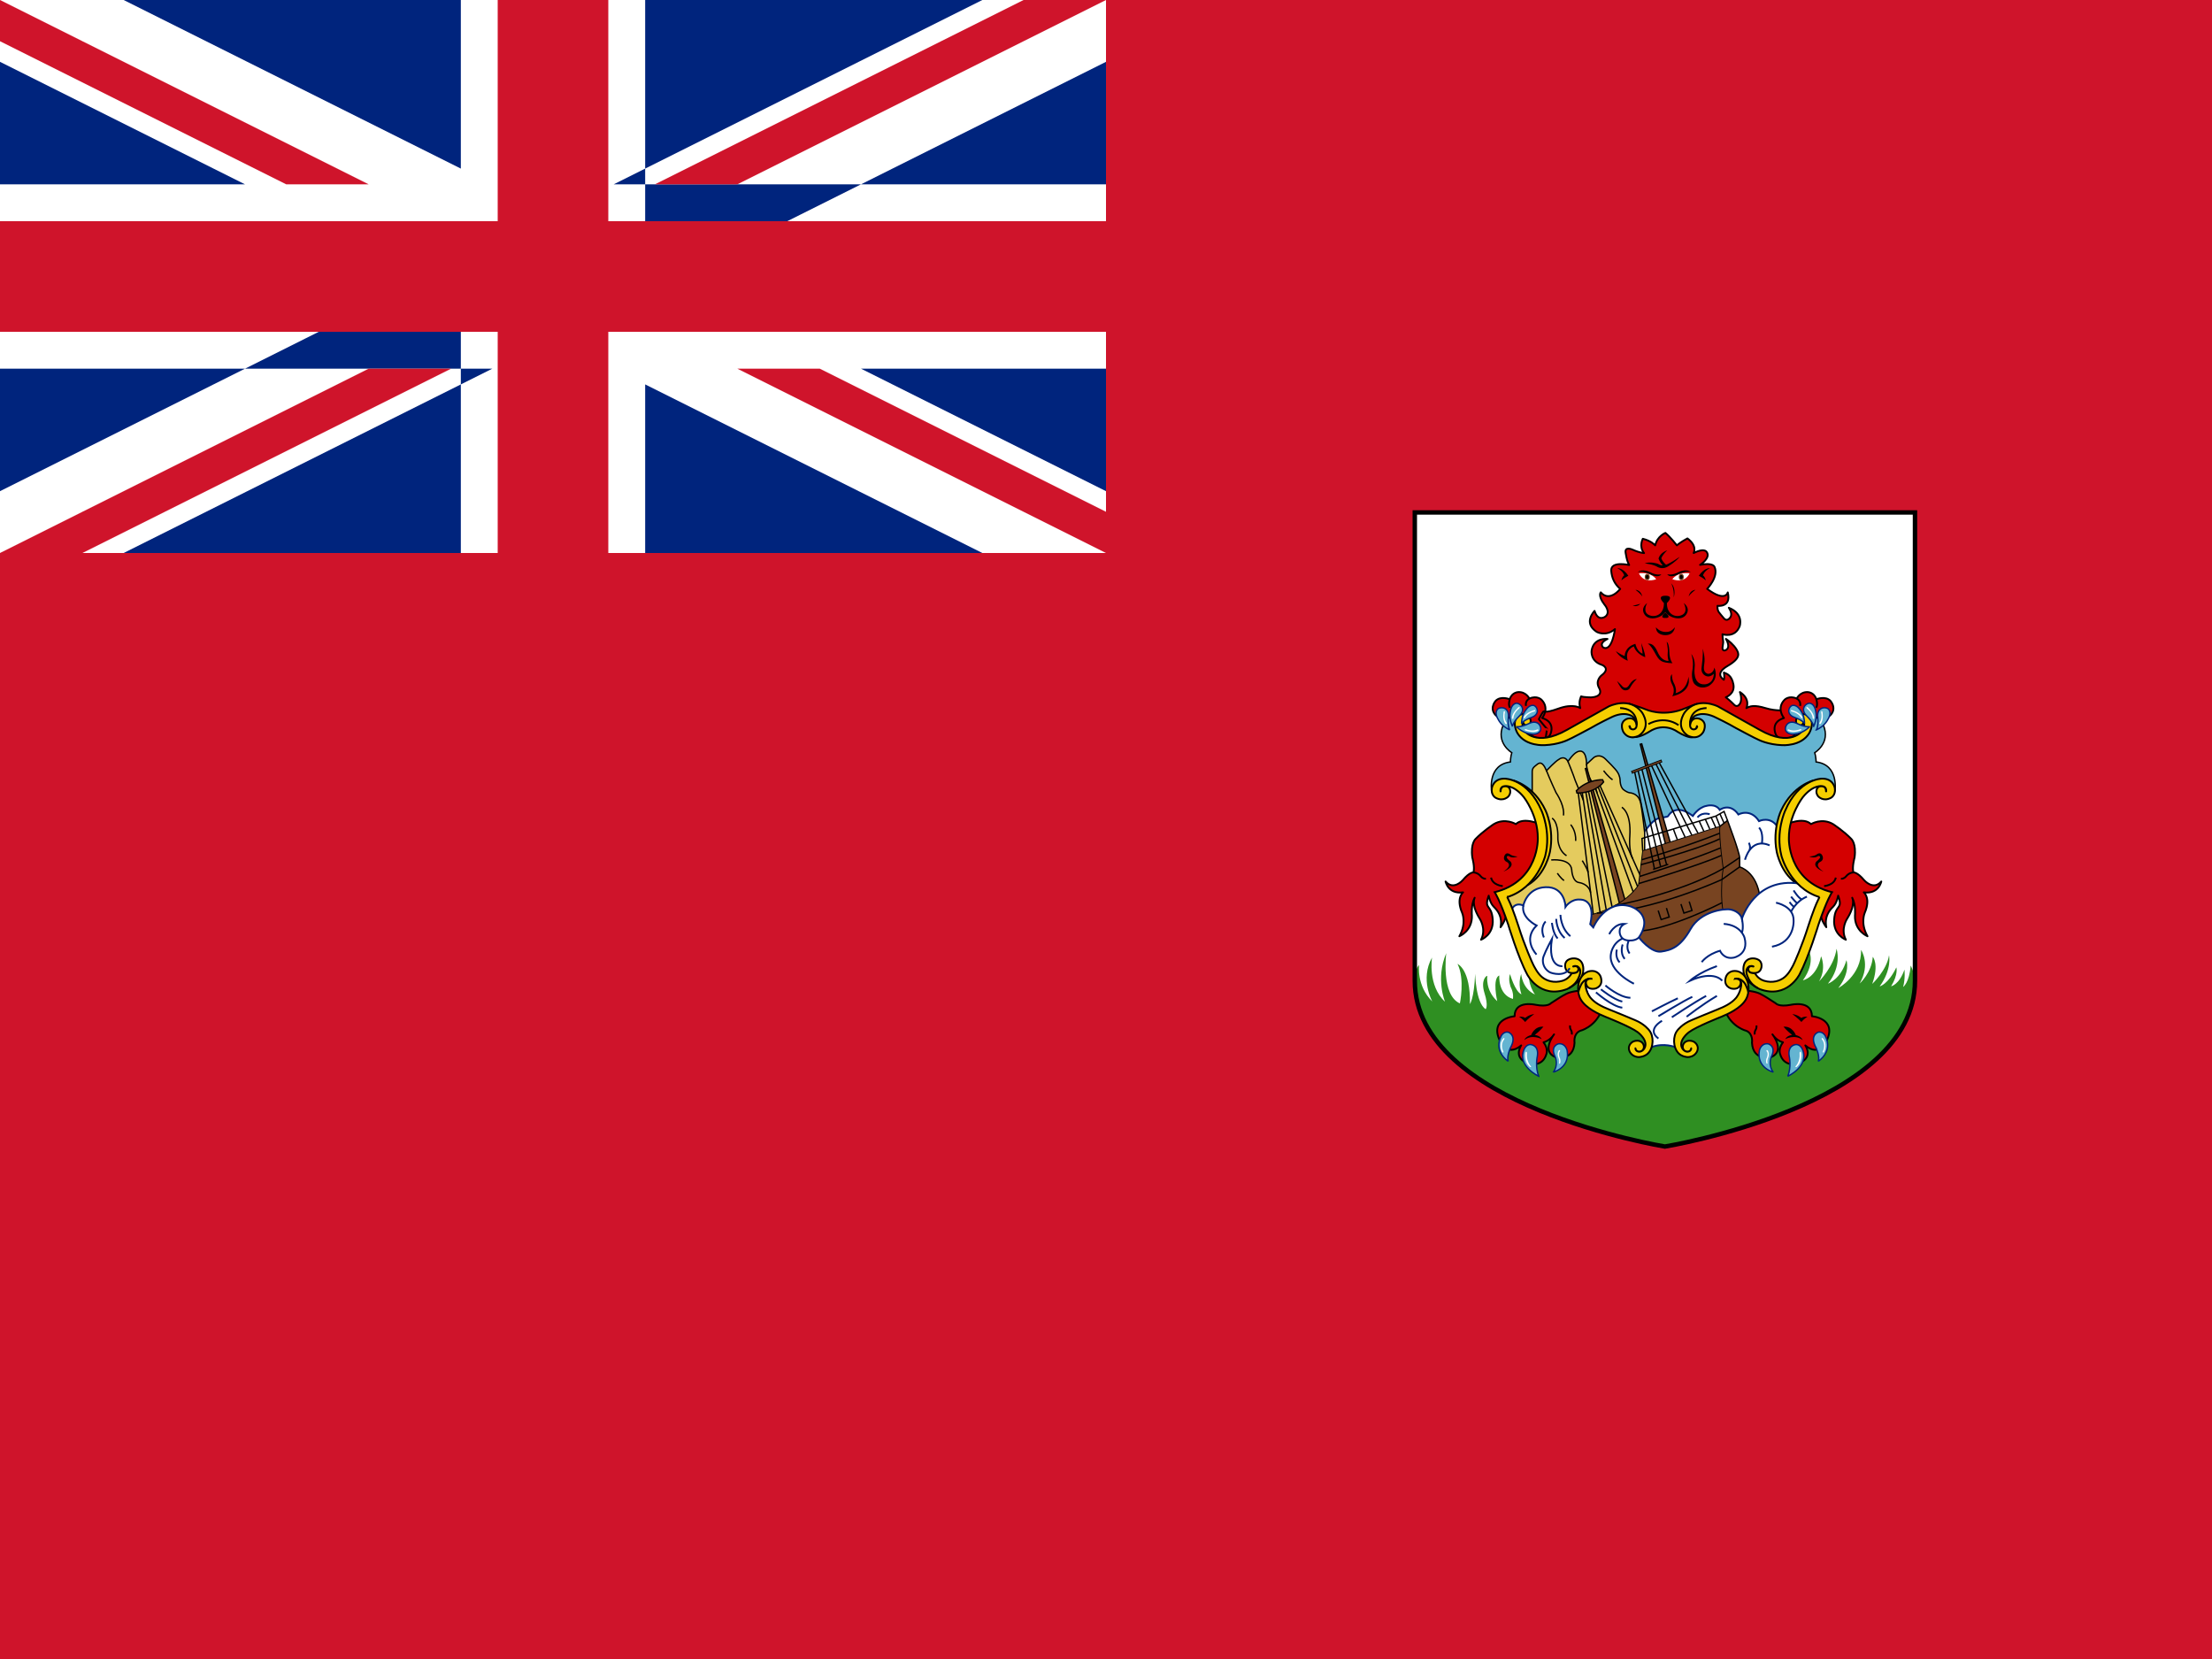 <svg xmlns="http://www.w3.org/2000/svg" height="480" width="640" viewBox="0 0 640 480"><path fill="#cf142b" d="M0 0h640v480H0z"/><path fill="#00247d" d="M0 0h320v160H0z"/><path d="M0 0v17.888L284.224 160H320v-17.888L35.776 0H0zm320 0v17.888L35.776 160H0v-17.888L284.224 0H320zM133.333 0v160h53.334V0h-53.334zM0 53.333v53.334h320V53.333H0z" fill="#fff"/><path d="M0 64v32h320V64H0zM144 0v160h32V0h-32zM0 160l106.667-53.333h23.85L23.85 160H0zM0 0l106.667 53.333h-23.85L0 11.925V0zm189.483 53.333L296.15 0H320L213.333 53.333h-23.85zM320 160l-106.667-53.333h23.85L320 148.075V160z" fill="#cf142b"/><path d="M553.83 148.26v135.513c0 36.197-72.36 47.957-72.36 47.957s-72.358-11.76-72.358-47.957V148.26h144.72z" fill="#fff"/><path d="M553.83 283.773c0 36.197-72.36 47.957-72.36 47.957s-72.358-11.76-72.358-47.957c0 0 0-2.915 1.472-4.573 0 0-.797 6.02 3.828 10.574 0 0-3.628-6.423-.08-12.736 0 0-1.316 8.122 3.748 12.786 0 0-2.79-6.635.36-14.033 0 0-1.556 12.106 3.947 14.52 0 0 1.514-6.957-.678-11.42 0 0 3.785 1.527 3.585 11.62 0 0 1.196-1.488 1.515-8.766 0 0 .16 8.323 3.03 10.253 0 0 .88-.844-.317-4.624s.518-5.105.797-5.025c0 0-.628 4.18 2.877 7.318 0 0-1.52-6.554.594-7.44 0 0-.436 5.55 3.95 6.797 0 0 .32-1.61-.64-3.418 0 0-.835-2.146-.2-3.787 0 0 1.398 5.033 3.31 5.878 0 0-1.155-2.95-.08-5.878 0 0 .24 4.19 3.99 5.918 0 0-2.47-3.243-1.495-6.81l24.102 1.18 12.48.596 37.442-2.646 6.46-5.55s2.55 3.54-1.477 9.13c0 0 3.99-.725 5.265-6.958 0 0 1.634 3.458-.6 7.28 0 0 4.428-4.424 5.065-9.45 0 0 1.715 4.864-2.472 10.092 0 0 3.75-1.247 5.344-6.796 0 0 1.277 3.343-2.352 8.066 0 0 6.78-3.6 6.58-11.04 0 0 2.83 4.1-.4 9.73 0 0 3.47-3.096 3.79-7.72 0 0 1.914 2.09-.16 7.84 0 0 4.227-3.98 4.865-8.283 0 0 .917 3.98-2.71 9.007 0 0 2.47-.603 4.824-5.51 0 0 .638 1.932-1.515 5.47 0 0 2.314-.402 3.868-4.825 0 0 .28 2.653-.398 5.026 0 0 1.794-1.166 2.193-6.193 0 0 1.002 1.65 1.02 3.7.015 2.05-.002.704-.002.704z" fill="#2f8f22"/><path d="M516.57 205.436s-2.516.427-5.745-.557c-3.23-.987-4.535-.587-5.537 0 0 0 1.31-2.598-1.88-4.647 0 0 1.037 2.62-.398 3.843 0 0-.638.6-1.396-.304 0 0-1.116-1.146-2.292-2.03 0 0 2.71-.945 2.213-3.7-.5-2.754-1.974-3.116-2.77-3.457 0 0 .278 1.246 0 2.09 0 0-2.952-1.648 1.055-3.98 4.007-2.333 3.27-3.7 2.552-4.886s-2.253-2.493-3.01-2.956c0 0 .797 1.247.657 2.313-.14 1.065-1.957 1.75-1.598-.12.36-1.87-.02-1.55-.06-3.54 0 0 3.57 1.207 4.965-2.27 0 0 1.374-3.6-3.132-5.39 0 0 1.097 1.468.558 2.574 0 0-.956 1.81-2.093.343s-1.853-1.75-1.733-3.48c0 0 4.086.565 2.97-3.88 0 0-.658 2.957-5.96-1.024 0 0 3.447-3.54 2.112-6.395 0 0-.42-1.307-4.17-.543 0 0 3.25-2.05 1.875-3.8 0 0-.7-1.165-3.73.362 0 0 1.177-2.03-1.794-4.222 0 0-1.992 1.046-3.05 2.01 0 0-2.032-2.573-3.33-3.598 0 0-2.35.905-2.95 3.6 0 0-1.095-1.308-3.587-1.91 0 0-1.196 2.21.36 4.14 0 0-1.158-.04-3.27-.965 0 0-2.413-1.147-2.055.924.36 2.07.537 2.533 1.016 3.498 0 0-5.413-1.257-5.183 1.67.16 2.03.918 3.778 2.593 5.246 0 0-3.032 3.96-5.624.983 0 0-.897.966 1.037 3.5 0 0 1.934 2.13.34 3.48 0 0-2.134 1.707-3.17-1.61 0 0-3.45 3.44.618 6.072 0 0 2.613 1.488 5.284-.805 0 0-.818 6.594-3.37 5.327 0 0-1.536-1.125 1.215-2.472 0 0-3.967-.503-4.605 3.337 0 0-.49 3.054 2.97 4.16 0 0 2.673.966-.1 3.037 0 0-1.953 1.488-.676 3.7 0 0 1.535 2.432-2.353 2.673 0 0-2.11-.02-2.87-.3 0 0-.852 1.585-.256 3.396 0 0-1.936-1.442-6.342.154-4.405 1.597-4.066.47-4.425.954-.36.482-1.217 2.11-1.217 2.11s2.313 2.815 2.352 2.755c.04-.06-.438 3.215-.438 3.215l1.137.543 9.07-4.04 9.21-4.8 7.407.452 4.698 1.118 6.168.45 4.418-2.356h6.4l7.04 3.507 8.033 4.794 4.187.734 3.224-.173v-6.506l-1.57-2.354zm-73.067 7.607s3.51 1.79 4.974-.382c0 0 1.915-3.646-2.288-4.912 0 0 2.285-2.745-.167-5.278 0 0-1.286-1.358-3.53-.36 0 0-.926-1.933-3.11-1.873 0 0-1.913-.03-2.57 2.08 0 0-2.633-1.084-4.098.484 0 0-2.423 2.716.957 4.857l2.432.222 2.392-1.107 2.67.765c.003 0-.685 2.704 2.335 5.508z" fill="#d40000" stroke="#000" stroke-width=".532" stroke-linejoin="round"/><path d="M521.83 206.626c4.227-.398 5.72 3.17 5.72 3.17 2.215 5.198-2.49 7.973-2.49 7.973.36 1.163.4 2.69.4 2.69 6.617.805 5.46 8.244 5.46 8.244l-2.192-1.81c-3.828-1.488-7.775 1.77-10.606 7.238-2.83 5.47-1.475 8.042-.997 14.516.48 6.472 11.005 10.333 11.005 10.333s-4.984 12.828-8.214 21.07c-3.23 8.244-9.968 4.826-11.922 3.09-1.954-1.737-2.442-.772-3.43 0-.986.77 4.427 4.993-5.422 8.974-9.85 3.98-11.563 7.037-13.198 8.042-1.634 1.004-8.453.32-9.13-.524-.678-.844-.28-.844-2.83-2.413-2.553-1.568-6.86-2.935-11.565-5.227-4.708-2.292-4.588-5.228-4.548-5.83.04-.603 1.634-5.51-3.876-1.61-5.51 3.9-10.2-1.856-10.2-1.856-1.076-1.415-5.662-13.704-5.662-13.704-1.236-4.584-3.668-9.932-3.668-9.932.12-.04-.24.564 3.828-1.77 4.067-2.33 5.888-6.21 7.296-10.05 1.41-3.84.04-10.415-.477-11.742-.52-1.327-3.55-7.41-7.302-8.685-3.75-1.275-6.266 1.89-6.266 1.89s-1.158-7.44 5.46-8.244c0 0 .04-1.527.4-2.693 0 0-4.705-2.776-2.49-7.975 0 0 1.493-3.567 5.72-3.17l-1.022 1.935s-1.064 10.616 14.475 3.5c15.538-7.12 15.072-8.446 23.924-3.982l6.46-.12s9.33-4.317 12.32-2.46c2.99 1.857 13.756 7.888 13.756 7.888s10.407 3.903 12.44-3.296l-1.156-3.464z" fill="#64b4d1" stroke="#000" stroke-width=".399"/><path stroke-miterlimit="10" d="M475.078 252.65s-.54-3.258-1.107-5.368c0 0-1.15-3.31.817-5.636l2.44-2.807s1.515-2.04 3.393-2.32c0 0 1.876-.056 2.055-.438.18-.382 2.233-3.76 7.117 0 0 0 1.557-2.493 3.95-2.915 0 0 2.583-.785 3.833 1.145 0 0 2.904-2.202 5.397 1.342 0 0 3.45-1.94 5.96 1.918 0 0 3.41-1.663 5.503 1.88 2.094 3.546 1.675 4.993 1.675 4.993l1.554 5.63 5.504 6.795-12.8 4.826h-5.74l-11.484 3.076-20.395 1.568-5.684-6.695 8.013-6.996z" fill="#fff" stroke="#00247d" stroke-width=".532"/><path d="M457.84 286.547s-3.05.182-4.606.966c-1.555.784-2.75 1.628-4.545 2.774 0 0-.84 1.116-4.37.437 0 0-6.1-1.462-6.1 3.303 0 0-7.297.602-4.306 6.996 0 0 2.033 5.006 6.22 1.448 0 0-2.692 3.86 2.512 5.37 0 0 3.708.906 4.784-2.894 0 0 .6-1.508-.836-3.378 0 0 1.795-.362 3.05-2.292 0 0-3.827 4.838.36 6.58 0 0 5.26 1.32 5.56-4.168 0 0-.428-2.533 1.61-3.438 0 0 4.193-.966 6.107-5.64 0 0-6.026-3.21-5.44-6.06zm-12.32-48.107s-4.704-2.167-6.937 0c0 0-3.11-1.926-6.38 0 0 0-3.11 2.033-5.263 4.27 0 0-1.515 1.3-.957 5.388 0 0 .798 2.883.32 4.33 0 0-1.038-.204-3.11 2.253 0 0-2.633 3.05-4.945.36 0 0 .717 3.744 5.063 3.14 0 0-2.11 1.65-.276 5.91 0 0 1.356 3.018-.797 6.797 0 0 3.788-1.527 3.628-5.99 0 0-.32-3.016.797-5.148 0 0-1.115 1.937 1.477 6.07 0 0 1.992 2.976.36 6.07 0 0 3.746-1.365 3.387-5.91-.358-4.543-2.632-2.653-1.156-6.835 0 0 .36 2.142 1.475 3.222 1.116 1.08 2.552 2.89 1.954 5.906 0 0 2.232-2.775 1.713-5.63-.517-2.855-1.075-3.718-1.075-3.718l7.057-4.002 3.51-6.353.16-10.13z" fill="#d40000" stroke="#000" stroke-width=".532" stroke-linejoin="round"/><path stroke-miterlimit="10" d="M434.796 256.37s-2.91-.2-3.39-2.454m-5.104-1.486s1.014-.04 1.932.884c0 0 .7 1.045 1.697.924" stroke="#000" stroke-width=".532" fill="none"/><path d="M439.1 247.805s-1.513 0-2.35-.724c0 0-.88-.6-1.397.365 0 0-.797 1.367.678 1.97 0 0 1.837.925-1.074 2.775 0 0 3.47-1.248 2.074-2.936 0 0-1.516-1.086-.958-1.488 0 0 .16-.322.76.08.597.402 1.793.242 2.27-.04z"/><path fill="#784421" stroke="#000" stroke-width=".399" d="M484.877 256.09l1.784-.603-11.656-40.264-.427.114z"/><path d="M446.057 300.66s-2.75-1.547-5.024.263c0 0 .232-1.006 1.97-1.448 0 0 .94-2.654 3.572-2.413 0 0-1.076 1.286-2.512 2.373 0 0 1.516.156 1.994 1.224z"/><path stroke-miterlimit="2.613" d="M436.368 307.054s-4.366-2.744-2.004-7.358c0 0 .688-1.327 2.004-1.056 0 0 2.72.844.598 4.615 0 0-1.077 2.443-.598 3.8zm8.852 4.343s-6.22-2.834-4.307-7.66c0 0 .592-1.63 1.97-1.508 0 0 2.4.12 1.92 3.315 0 0-.72 3.136.417 5.85z" fill="#64b4d1" stroke="#00247d" stroke-width=".399"/><path d="M443.904 293.39s-1.87 1.38-2.63 2.305c0 0-.76-.945-1.756-1.518 0 0 1.148-.15 1.757.365 0 0 .954-.924 2.63-1.152z"/><path stroke-miterlimit="2.613" d="M449.436 310.19s4.874-1.235 3.978-6.272c0 0-.48-2.2-2.542-1.9 0 0-2.487.635-.868 3.836 0 0 .957 2.286-.568 4.337z" fill="#64b4d1" stroke="#00247d" stroke-width=".399"/><path stroke-miterlimit="2.613" d="M471.46 203.645s3.14.963 4.845 1.658c0 0 4.545 2.05 10.317 0 0 0 3.903-1.546 4.424-1.658l-2.99 4.553-.15 2.352 1.87 2.744s-1.12.453-4.47-1.598c0 0-3.71-2.865-8.135 0 0 0-2.42 1.64-4.452 1.598l2.87-3.205-1.106-2.89-3.02-3.557z" fill="#f5ce00" stroke="#000" stroke-width=".532"/><path d="M451.32 304.174s.18-.24-.03-.347c0 0-.21-.09-.36.204 0 0-.507.81-.077 1.914 0 0 .407.765.21 1.565 0 0-.028.225.152.255 0 0 .172-.06.206-.225 0 0 .246-.78-.173-1.545 0 0-.508-1.186.075-1.82z" fill="#fff"/><path d="M518.84 213.043s-3.51 1.79-4.974-.382c0 0-1.914-3.646 2.288-4.912 0 0-2.288-2.745.164-5.278 0 0 1.286-1.358 3.53-.36 0 0 .926-1.933 3.11-1.873 0 0 1.913-.03 2.57 2.08 0 0 2.633-1.084 4.098.484 0 0 2.422 2.716-.957 4.857l-2.435.222-2.393-1.107-2.67.765c-.002 0 .686 2.704-2.334 5.508z" fill="#d40000" stroke="#000" stroke-width=".532" stroke-linejoin="round"/><path stroke-miterlimit="2.613" d="M491.048 210.21s-.09.723-.807.803c0 0-.746.242-1.182-.69 0 0-.05-.212-.062-.315-.05-.436-.2-1.69 1.156-2.714 0 0 2.215-1.81 6.44.382 0 0 3.35 1.608 5.663 2.975 0 0 5.98 3.22 6.7 3.46 0 0 2.63 1.328 6.658 1.49 0 0 5.503.4 7.835-3.46 0 0 1.775-2.935 0-4.805 0 0-.717-.844-1.897-.69-.494.067-1.042.295-1.57.91 0 0-.857 1.248.14 2.173 0 0 1.295.794 1.753-.884 0 0 .02-.12.06.03.025.097.318 1.377-.37 2.462 0 0-3.32 5.024-12.45-.182L497.07 204.4s-6.04-3.098-9.65 1.747c0 0-2.91 4.02.84 6.655 0 0 2.79 1.668 4.544-.985 0 0 1.458-2.614-.835-3.76 0 0-2.014-.944-2.81 1.066-.8 2.01 1.553 2.533 1.772 1.106 0 0 .06-.345.12-.02z" fill="#f5ce00" stroke="#000" stroke-width=".532"/><path stroke-miterlimit="2.613" d="M443.315 230.937v-7.54c0-.592.004-1.085.9-1.81.898-.723 1.855-1.87 3.23 1.39 0 0 2.692-2.836 3.59-3.258 0 0 1.554-1.33 2.63.6 0 0 1.436-2.17 2.572-2.715 0 0 2.692-1.75 2.81 3.5l2.095-1.932s1.614-1.326 3.41.483c0 0 3.05 2.955 3.468 3.8 0 0 .673.914.725 2.357 0 0-.008 1.623.83 2.528 0 0 .956.845 1.883 1.026 0 0 2.183.06 2.96 2.11 0 0 .36-.355 1.436 9.473v17.91l-12.082 14.416-19.378-5.55-7.716-3.196-1.734-5.667 7.476-4.825 4.068-10.978-1.316-7.72-1.857-4.403z" fill="#e4cb5e" stroke="#000" stroke-width=".399"/><path d="M496.71 240.446l.917-1.367 2.193-1.69s3.35 8.79 3.51 10.706v2.728s5.023 1.282 5.9 9.002l-4.146 7.64-6.5-3.62-1.873-1.366v-22.035z" fill="#784421" stroke="#000" stroke-width=".399"/><path d="M435.156 300.797s.24-.317.075-.452c0 0-.102-.15-.385.21 0 0-1.32 1.477-.27 3.748 0 0 .12.324.33.218 0 0 .18-.09.014-.36 0 0-.94-1.87.24-3.36z" fill="#fff"/><path stroke-miterlimit="10" d="M454.75 299.314s.198-.683-.28-1.407c0 0-.318-.523-.2-1.207" stroke="#000" stroke-width=".532" fill="none"/><path stroke-miterlimit="10" d="M459.05 221.106s.017 1.885.556 3.273c.538 1.384 2.356 3.783 2.475 5.08" stroke="#000" stroke-width=".399" fill="none"/><path d="M504.625 286.547s3.05.182 4.605.966c1.555.784 2.75 1.628 4.545 2.774 0 0 .837 1.116 4.366.437 0 0 6.104-1.462 6.104 3.303 0 0 7.297.602 4.306 6.996 0 0-2.034 5.006-6.22 1.448 0 0 2.69 3.86-2.513 5.37 0 0-3.708.906-4.784-2.894 0 0-.6-1.508.837-3.378 0 0-1.796-.362-3.05-2.292 0 0 3.826 4.838-.36 6.58 0 0-5.262 1.32-5.562-4.168 0 0 .43-2.533-1.61-3.438 0 0-4.192-.966-6.106-5.64 0 0 6.028-3.21 5.443-6.06z" fill="#d40000" stroke="#000" stroke-width=".532" stroke-linejoin="round"/><path stroke-miterlimit="10" stroke="#000" stroke-width=".399" d="M456.643 229.46l4.978 40.18m-3.826-40.268l5.583 37.453m-4.536-37.627l6.43 37.144" fill="none"/><path fill="#784421" stroke="#000" stroke-width=".399" d="M469.01 263.145l1.782-.603-11.66-40.265-.427.115z"/><path stroke-miterlimit="10" stroke="#000" stroke-width=".399" d="M462.407 227.723l11.775 29.752m-12.562-29.27l11.365 31.08" fill="none"/><path d="M442.967 308.542s-1.366-1.31-1.176-3.66c0 0 .08-.5-.17-.57 0 0-.266-.112-.305.47 0 0-.38 2.454 1.276 3.86 0 0 .11.142.295.1 0 0 .196-.042.083-.2z" fill="#fff"/><path stroke-miterlimit="10" stroke="#000" stroke-width=".399" d="M462.938 227.32l12.14 27.14m-15.46-25.454l7.446 36.55" fill="none"/><path stroke-miterlimit="2.613" d="M520.53 256.09c-5.32-3.018-6.485-9.713-6.485-9.713-1.286-6.665 1.316-11.942 1.316-11.942 3.44-7.268 9.335-8.62 9.335-8.62s-5.773 4.005-7.388 9.404c0 0-1.256 4.55-.538 9.044.716 4.493.447 3.347 1.554 6.815l2.207 5.01z" fill="#f5ce00" stroke="#000" stroke-width=".532"/><path d="M497.627 239.08l-22.347 7.055-1.22 9.955c-5.302 7.682-16.078 9.045-16.078 9.045l8.384 8.927 16.11 3.378 8.452-6.514 7.656-7.077c-.798-3.78-.36-9.39-.36-9.39 0-.947.36-3.16.36-3.16s-1.316-9.086-.957-12.223z" fill="#784421" stroke="#000" stroke-width=".243"/><path stroke-miterlimit="10" d="M474.368 253.59s14.718-4.597 23.494-8.287m-30.56 16.677s18.363-3.32 31.28-10.677l4.747-3.205m0 2.728l-5.105 3.634s-20.535 9.47-36.17 9.722m36.165-2.992s-15.785 8.127-24.836 8.248" stroke="#000" stroke-width=".399" fill="none"/><path d="M517.045 238.44s4.705-2.167 6.938 0c0 0 3.11-1.926 6.38 0 0 0 3.11 2.033 5.263 4.27 0 0 1.515 1.3.957 5.388 0 0-.797 2.883-.32 4.33 0 0 1.038-.204 3.112 2.253 0 0 2.63 3.05 4.944.36 0 0-.72 3.744-5.067 3.14 0 0 2.113 1.65.28 5.91 0 0-1.356 3.018.797 6.797 0 0-3.79-1.527-3.63-5.99 0 0 .32-3.016-.795-5.148 0 0 1.116 1.937-1.475 6.07 0 0-1.993 2.976-.358 6.07 0 0-3.748-1.365-3.39-5.91.36-4.543 2.632-2.653 1.157-6.835 0 0-.36 2.14-1.478 3.222-1.117 1.08-2.552 2.89-1.954 5.906 0 0-2.234-2.775-1.716-5.63s1.077-3.718 1.077-3.718l-7.058-4.002-3.51-6.353-.16-10.13z" fill="#d40000" stroke="#000" stroke-width=".532" stroke-linejoin="round"/><path stroke-miterlimit="10" d="M437.1 263.87s.657-3.118 3.648-1.89c0 0 1.017-5.108 6.46-5.29 5.442-.18 5.74 5.31 5.74 5.67 0 0 1.6-2.355 4.27-2.082 0 0 4.602-.27 2.888 7.118l.87.927s3.516-8.254 10.753-6.083c0 0 7.055 2.15 2.45 8.987 0 0 3.483 4.524 6.436 4.1 2.954-.42 5.586-1.325 8.516-6.513 2.93-5.187 9.75-5.97 11.484-5.67 1.734.302 3.104 1.428 3.387 2.655 0 0 3.61-12.05 16.59-10.16l5.202 2.617 1.974.904-2.94 8.305-7.17 16.2-5.44 1.674-5.683-3.258-1.974 1.058-.16 4.853-7.495 5.395-5.205 2.144-5.742 3.92-1.335 3.506s-3.17-1.336-6.75 0l-1.184-2.9-3.35-3.198-13.01-6.138-2.35-7.58-2.375-1.06-2.66 3.046-3.886.453-5.8-3.92-6.16-17.792z" fill="#fff" stroke="#00247d" stroke-width=".532"/><path stroke-miterlimit="2.613" d="M493.76 204.88s-4.966-.22-4.787 4.927" stroke="#000" stroke-width=".532" fill="none"/><path stroke-miterlimit="2.613" d="M526.426 259.556c-8.643-2.654-11.005-11.942-11.005-11.942-1.762-6.967 1.08-13.058 1.08-13.058 3.947-9.27 10.626-9.27 10.626-9.27 3.35-.09 3.75 2.776 3.75 2.776.317 2.03-1.108 2.764-1.108 2.764-2.293 1.247-3.738-.442-3.738-.442-.958-1.247-.22-2.352-.22-2.352.587-.825 1.714-.463 1.714-.463.892.273.797 1.39.797 1.39.007.03.027.03.027.03.04-.01.025-.026.025-.026s.2-1.367-1.136-1.508c0 0-2.6-.563-5.65 3.237 0 0-4.018 5.127-4.01 11.762 0 0-.507 12.455 12.472 15.682 0 0-1.406 2.02-3.887 9.317 0 0-2.81 9.38-5.495 14.45 0 0-3.567 7.233-11.522 4.278 0 0-4.735-2.08-4.724-5.52 0 0-.33-3.136 2.51-3.377 0 0 2.783-.21 2.75 2.17 0 0 .077 2.58-2.96 1.992 0 0-1.06-.226-.865-1.267 0 0 .17-.934 1.45-.527 0 0 .04.005.045-.015 0 0 .013-.022-.03-.035 0 0-.497-.222-1.02-.04 0 0-.47.157-.507.89 0 0-.03.587.6.92 0 0 .763.27 1.36.21 0 0 .805 1.624 2.625 2.174 2.534.765 4.62.027 5.898-.992 1.39-1.108 2.288-3.046 2.557-3.52.27-.475 2.602-5.7 4.356-11.32 0 0 1.533-4.845 2.76-7.378l.48-.994zm-24.388 23.614s1.614-.22 1.614 1.22c0 0-.098 2.104-2.66 1.644 0 0-2.528-.553-1.63-3.378 0 0 .597-1.99 2.99-1.703 0 0 2.317.105 3.334 3.272 0 0 .777 2.67-.553 4.96-1.486 2.558-5.244 4.238-7.057 4.982 0 0-7.268 2.855-9.435 4.488 0 0-3.322 2.468-1.85 4.765 0 0 .567.875 1.42.875 0 0 .972.045 1.136-.95 0 0 .005-.02-.01-.045 0 0-.015 0-.02.025 0 0-.07.608-.598.834 0 0-.708.354-1.45-.274 0 0-.788-.754-.13-1.925 0 0 .862-1.442 2.87-.59 0 0 1.77.877 1.043 2.757 0 0-.65 1.73-2.78 1.724 0 0-1.608-.052-2.635-1.13-1.603-1.68-1.69-4.953-.277-6.646 0 0 1.336-1.8 4.017-2.895 1.553-.636 4.486-1.91 7.536-3.107 2.145-.84 4.11-1.848 5.384-3.358 0 0 1.137-1.266 1.466-3.438 0 0 .312-1.628-.68-1.985 0 0-.504-.226-1.057-.15 0 0-.014 0-.018.01 0 0-.024.024.032.015z" fill="#f5ce00" stroke="#000" stroke-width=".532"/><path stroke-miterlimit="2.613" d="M502.173 283.16s1.784-.323 2.9 1.8c0 0 .658 1.366.764 2.157m.583-7.584s-1.788.31-.868 2.838c.867 2.386 2.478 3.167 2.956 3.5" stroke="#000" stroke-width=".532" fill="none"/><path stroke-miterlimit="2.613" d="M471.458 210.208s.088.724.806.805c0 0 .75.24 1.186-.69 0 0 .05-.213.062-.316.05-.436.2-1.69-1.157-2.714 0 0-2.213-1.81-6.44.382 0 0-3.35 1.608-5.662 2.976 0 0-5.98 3.22-6.698 3.46 0 0-2.632 1.327-6.66 1.488 0 0-5.502.402-7.834-3.457 0 0-1.77-2.936 0-4.806 0 0 .72-.844 1.9-.688.496.065 1.04.293 1.57.91 0 0 .86 1.247-.14 2.17 0 0-1.294.796-1.752-.883 0 0-.02-.12-.06.03-.026.097-.32 1.377.37 2.463 0 0 3.318 5.023 12.45-.183l12.04-6.754s6.042-3.097 9.65 1.75c0 0 2.91 4.02-.837 6.653 0 0-2.79 1.67-4.545-.985 0 0-1.456-2.614.837-3.76 0 0 2.015-.944 2.813 1.067.797 2.01-1.556 2.533-1.774 1.105 0 0-.06-.344-.12-.023zm-29.482 45.882c5.32-3.018 6.485-9.713 6.485-9.713 1.29-6.665-1.313-11.942-1.313-11.942-3.44-7.268-9.333-8.62-9.333-8.62s5.774 4.005 7.39 9.404c0 0 1.255 4.55.537 9.044-.72 4.493-.45 3.347-1.555 6.815l-2.208 5.01z" fill="#f5ce00" stroke="#000" stroke-width=".532"/><path stroke-miterlimit="2.613" d="M468.746 204.88s4.966-.22 4.786 4.927" stroke="#000" stroke-width=".532" fill="none"/><path stroke-miterlimit="2.613" d="M436.08 259.556c8.643-2.654 11.005-11.942 11.005-11.942 1.764-6.967-1.077-13.058-1.077-13.058-3.947-9.27-10.626-9.27-10.626-9.27-3.35-.09-3.75 2.776-3.75 2.776-.317 2.03 1.108 2.764 1.108 2.764 2.292 1.247 3.738-.442 3.738-.442.957-1.247.22-2.352.22-2.352-.59-.825-1.715-.463-1.715-.463-.892.273-.797 1.39-.797 1.39-.005.03-.025.03-.025.03-.04-.01-.022-.026-.022-.026s-.2-1.367 1.136-1.508c0 0 2.602-.563 5.652 3.237 0 0 4.017 5.127 4.007 11.762 0 0 .51 12.455-12.47 15.682 0 0 1.406 2.02 3.888 9.317 0 0 2.81 9.38 5.495 14.45 0 0 3.568 7.233 11.522 4.278 0 0 4.737-2.08 4.726-5.52 0 0 .328-3.136-2.512-3.377 0 0-2.78-.21-2.75 2.17 0 0-.076 2.58 2.96 1.992 0 0 1.062-.226.867-1.267 0 0-.17-.934-1.45-.527 0 0-.04.005-.045-.015 0 0-.015-.022.03-.035 0 0 .495-.222 1.02-.04 0 0 .47.157.505.89 0 0 .03.587-.598.92 0 0-.764.27-1.36.21 0 0-.806 1.624-2.626 2.174-2.533.765-4.62.027-5.898-.992-1.39-1.108-2.288-3.046-2.557-3.52-.27-.475-2.6-5.7-4.356-11.32 0 0-1.536-4.845-2.76-7.378l-.48-.994zm24.388 23.614s-1.615-.22-1.615 1.22c0 0 .1 2.104 2.662 1.644 0 0 2.527-.553 1.63-3.378 0 0-.598-1.99-2.99-1.703 0 0-2.318.105-3.335 3.272 0 0-.778 2.67.553 4.96 1.485 2.558 5.243 4.238 7.057 4.982 0 0 7.267 2.855 9.435 4.488 0 0 3.324 2.468 1.854 4.765 0 0-.57.875-1.424.875 0 0-.972.045-1.136-.95 0 0-.004-.02.01-.045 0 0 .016 0 .02.025 0 0 .07.608.6.834 0 0 .707.354 1.45-.274 0 0 .786-.754.13-1.925 0 0-.864-1.442-2.873-.59 0 0-1.77.877-1.04 2.757 0 0 .646 1.73 2.78 1.724 0 0 1.606-.052 2.634-1.13 1.605-1.68 1.69-4.953.28-6.646 0 0-1.338-1.8-4.02-2.895-1.553-.636-4.485-1.91-7.536-3.107-2.144-.84-4.107-1.848-5.383-3.358 0 0-1.135-1.266-1.464-3.438 0 0-.314-1.628.678-1.985 0 0 .503-.226 1.056-.15 0 0 .015 0 .02.01 0 0 .023.024-.033.015z" fill="#f5ce00" stroke="#000" stroke-width=".532"/><path stroke-miterlimit="2.613" d="M460.333 283.16s-1.785-.323-2.9 1.8c0 0-.66 1.366-.765 2.157m-.58-7.585s1.786.31.866 2.838c-.868 2.383-2.478 3.164-2.957 3.496m22.935-76.35s4.32-2.705 8.733.29" stroke="#000" stroke-width=".532" fill="none"/><path stroke-miterlimit="2.613" d="M452.35 235.943s.6-2.412-2.152-6.635c0 0-1.795-3.86-2.752-6.332m6.22-2.654s1.558 3.794 2.094 5.493c0 0 1.932 4.76 2.342 5.725" stroke="#000" stroke-width=".399" fill="none"/><path stroke-miterlimit="10" d="M454.444 238.597s1.624 1.75 1.44 4.704m-6.824-6.572s1.796.865 1.677 5.63c0 0-.18 3.478 2.51 5.227m-4.43 1.226s5.617-.612 5.926 2.846c0 0 .12 3.317 2.033 3.68 0 0 2.867.27 3.435 2.925m-9.623-5.61s.987 1.48 1.944 2.11m5.264-5.76s1.427 2.164 1.696 3.43m4.484-29.454s1.316 1.79 2.592 2.634m2.67 7.96s2.79 1.368 2.314 8.405c0 0-.36 4.126.798 6.38" stroke="#000" stroke-width=".399" fill="none"/><path d="M456.09 228.796l.178.663s5.004.21 7.706-3.2l-.29-.653s-4.366-.222-7.595 3.186z" fill="#784421" stroke="#000" stroke-width=".399"/><path stroke-miterlimit="10" d="M474.116 255.643s17.307-5.16 23.977-8.168" stroke="#000" stroke-width=".399" fill="none"/><path fill="#784421" stroke="#000" stroke-width=".243" d="M472.26 223.724l-.202-.568 8.56-3.257.202.57z"/><path stroke-miterlimit="10" stroke="#000" stroke-width=".399" d="M472.985 223.448l5.682 27.855m-4.697-28.23l6.51 27.728m-5.402-28.146l7.118 27.525m-4.326-28.586l9.702 20.66m-8.42-21.147l10.348 20.54m-9.397-20.9l11.192 20.333m-13.012 10.444l4.392-1.447m-7.717-1.31s12.873-3.76 22.616-7.69m-22.79 9.1s16.316-4.316 22.79-7.466m-17.81 20.738l.854 2.613 2.336-.746-.798-2.59m4.197-1.153l.855 2.613 2.336-.747-.798-2.59m-13.466-14.71l-.202-3.536 21.392-6.497 1.157 2.975m-13.477.767l1.166 3.122m6.314-5.393l1.36 2.97m.412-3.508l1.274 2.81m.42-3.326l1.34 2.936m.034-3.352l2.353-1.327.997 2.613m-2.193-1.938l1.198 2.705" fill="none"/><path stroke-miterlimit="10" d="M444.575 276.173s-4.187-4.24 0-8.393c0 0-4.545-2.223-3.827-5.8m11.304 17.552s-4.336.59-3.05-7.852c0 0-1.795 3.347-2.413 5.067-.466 1.288-.16 3.367 1.676 4.49.733.45 4.62 1.462 5.877-1.113m-6.937-13.51s-1.764 1.63-.508 4.614m2.33-4.223s.21 2.895 1.646 4.524m-.406-5.67s-.012 3.406 2.44 5.517m-1.22-6.695s.024 3.83 2.865 6.183m11.245-.574s1.434-3.136 4.454-2.984c0 0-1.465.663-1.435 2.13 0 0-.18 2.423 2.42 2.664 0 0 2.094.274 3.14-.872m-1.43 13.39s-7.447-3.5-6.67-8.535c0 0 .3-3.076 3.307-4.524m-1.572 3.194s-.658 2.172.808 3.68m.866-5.157s-.897 2.382.598 4.162m1.196-5.32s-1.076 1.97.21 3.75m-6.998 9.26s4.067 3.527 7.237 3.557m-8.525-2.443s3.8 3.076 6.177 3.53m-7.613-2.66s4.7 4.136 7.612 4.438m11.497 3.8s-4.62 2.49-1.04 5.12m-1.89-7.863s5.232-2.746 7.504-3.77m-5.62 5.186s7.565-4.615 9.807-5.61m-5.92 5.91s6.46-4.31 9.93-6.18m-5.654 6.03s4.456-3.498 8.763-6.03m1.524-4.374s-2.183-3.197-9.36 0c0 0 2.63-2.388 7.835-4.24m7.244-13.733s.588 2.59-.04 4.16m-11.6 8.415s1.495-2.202 5.293-3.287c0 0 1.024 2.563 3.978 1.99 0 0 4.455-.875 3.11-5.76 0 0-.927-3.65-6.016-4.01m15.135-6.118s5.173.93 5.084 5.152c0 0 .417 6.333-6.25 7.57m5.514-10.122s1.42-3.088 4.59-4.355m-3.85-1.808s1.412 2.265 2.38 2.595m-3.12-.786s1.332 1.627 1.78 1.9m-2.212-.332s.7 1.036 1.323 1.362m-27.94-25.846s1.008-1.633 3.51-.94m10.218 13.188s1.585-6.612 7.118-4.17m-2.243-.54s.57-3.05-.807-4.6m-2.96 4.386s.705 1.26.102 2.29" stroke="#00247d" stroke-width=".532" fill="none"/><path stroke-miterlimit="2.613" d="M517.245 311.397s6.22-2.835 4.306-7.66c0 0-.59-1.63-1.97-1.508 0 0-2.396.12-1.916 3.314 0 0 .72 3.137-.417 5.85z" fill="#64b4d1" stroke="#00247d" stroke-width=".399"/><path d="M519.498 308.542s1.367-1.31 1.176-3.66c0 0-.08-.5.17-.57 0 0 .268-.113.308.47 0 0 .38 2.453-1.276 3.86 0 0-.113.14-.296.1 0 0-.196-.042-.082-.2z" fill="#fff"/><path stroke-miterlimit="2.613" d="M526.097 307.054s4.366-2.744 2.003-7.358c0 0-.688-1.327-2.003-1.056 0 0-2.722.844-.6 4.615 0 0 1.078 2.443.6 3.8z" fill="#64b4d1" stroke="#00247d" stroke-width=".399"/><path d="M527.188 300.796s-.24-.316-.075-.452c0 0 .105-.15.388.21 0 0 1.324 1.478.27 3.748 0 0-.12.324-.326.22 0 0-.18-.092-.015-.363 0 0 .94-1.87-.24-3.366z" fill="#fff"/><path stroke-miterlimit="2.613" d="M513.028 310.19s-4.874-1.235-3.978-6.272c0 0 .48-2.2 2.542-1.9 0 0 2.487.635.868 3.836 0 0-.957 2.286.568 4.337z" fill="#64b4d1" stroke="#00247d" stroke-width=".399"/><path d="M511.144 304.174s-.18-.24.03-.347c0 0 .21-.09.36.204 0 0 .507.81.077 1.914 0 0-.404.765-.206 1.565 0 0 .027.225-.153.255 0 0-.172-.06-.206-.225 0 0-.243-.78.176-1.545 0 0 .506-1.186-.077-1.82z" fill="#fff"/><path d="M516.527 300.66s2.75-1.547 5.024.263c0 0-.23-1.006-1.97-1.448 0 0-.94-2.654-3.57-2.413 0 0 1.077 1.286 2.51 2.373 0 0-1.513.156-1.99 1.224zm2.033-7.27s1.87 1.38 2.63 2.305c0 0 .76-.945 1.757-1.518 0 0-1.148-.15-1.757.365 0 0-.955-.924-2.63-1.152z"/><path stroke-miterlimit="10" d="M507.715 299.314s-.2-.683.28-1.407c0 0 .318-.523.2-1.207m19.575-40.33s2.912-.2 3.39-2.454m5.104-1.486s-1.014-.04-1.93.884c0 0-.7 1.045-1.698.924" stroke="#000" stroke-width=".532" fill="none"/><path d="M523.465 247.805s1.515 0 2.353-.724c0 0 .877-.6 1.395.365 0 0 .798 1.367-.677 1.97 0 0-1.835.925 1.076 2.775 0 0-3.47-1.248-2.073-2.936 0 0 1.51-1.086.953-1.488 0 0-.16-.322-.757.08-.6.402-1.795.242-2.273-.04z"/><path stroke-miterlimit="2.613" d="M525.526 211.188s.684-.93.404-3.725 2.147-3.116 3.08-2.313c0 0 .964.836.077 2.608-.512 1.022-1.33 2.347-3.56 3.43z" fill="#64b4d1" stroke="#00247d" stroke-width=".399"/><path d="M526.438 209.102s.91-.978.475-3.1c0 0-.003-.21.117-.224 0 0 .22-.056.258.153 0 0 .49 2.266-.538 3.496 0 0-.187.18-.313 0 0 0-.137-.13 0-.322z" fill="#fff"/><path stroke-miterlimit="2.613" d="M524.75 210.172s-.07-1.127-2.018-3.04c-1.947-1.915-.346-3.68.846-3.664 0 0 1.235.02 1.68 1.9.257 1.09.474 2.592-.507 4.804z" fill="#64b4d1" stroke="#00247d" stroke-width=".399"/><path d="M524.448 207.723s.035-1.38-1.728-2.82c0 0-.143-.168-.06-.257 0 0 .13-.187.3-.042 0 0 1.898 1.52 1.944 3.177 0 0-.02.27-.24.206 0 0-.193-.017-.216-.26z" fill="#fff"/><path stroke-miterlimit="2.613" d="M522.107 209.325s-.51-.918-2.913-1.77c-2.405-.854-1.755-2.954-.743-3.404 0 0 1.05-.46 2.177.95.65.813 1.43 1.99 1.482 4.227z" fill="#64b4d1" stroke="#00247d" stroke-width=".399"/><path d="M521.053 207.638s-.546-1.265-2.748-1.82c0 0-.2-.09-.163-.206 0 0 .04-.226.255-.167 0 0 2.357.567 3.094 2.052 0 0 .096.252-.13.284 0 .004-.18.07-.305-.14z" fill="#fff"/><path stroke-miterlimit="2.613" d="M523.613 210.244s-1.12.315-3.696-.927c-2.574-1.242-3.702.92-3.25 2.076 0 0 .47 1.197 2.464.987 1.154-.122 2.695-.423 4.485-2.136z" fill="#64b4d1" stroke="#00247d" stroke-width=".399"/><path d="M517.626 211.065s1.168.72 3.286-.1c0 0 .216-.04.25.075 0 0 .097.208-.113.284 0 0-2.256.898-3.704.11 0 0-.22-.153-.055-.31 0 0 .113-.162.334-.06z" fill="#fff"/><path stroke-miterlimit="2.613" d="M519.846 202.107s1.286.623.987 2.13" stroke="#000" stroke-width=".532" fill="none"/><path stroke-miterlimit="10" d="M525.528 202.318s.503 1.592-.052 2.45" stroke="#000" stroke-width=".532" fill="none"/><path stroke-miterlimit="2.613" d="M436.818 211.188s-.684-.93-.405-3.725c.28-2.795-2.146-3.116-3.08-2.313 0 0-.964.836-.077 2.608.512 1.022 1.33 2.347 3.562 3.43z" fill="#64b4d1" stroke="#00247d" stroke-width=".399"/><path d="M435.905 209.102s-.91-.978-.475-3.1c0 0 .003-.21-.117-.224 0 0-.22-.056-.258.153 0 0-.49 2.266.538 3.496 0 0 .187.18.313 0 0 0 .138-.13 0-.322z" fill="#fff"/><path stroke-miterlimit="2.613" d="M437.592 210.172s.072-1.127 2.02-3.04c1.946-1.915.345-3.68-.847-3.664 0 0-1.235.02-1.68 1.9-.257 1.09-.474 2.592.507 4.804z" fill="#64b4d1" stroke="#00247d" stroke-width=".399"/><path d="M437.896 207.723s-.035-1.38 1.728-2.82c0 0 .143-.168.06-.257 0 0-.13-.187-.3-.042 0 0-1.898 1.52-1.944 3.177 0 0 .02.27.24.206 0 0 .192-.017.216-.26z" fill="#fff"/><path stroke-miterlimit="2.613" d="M440.236 209.325s.51-.918 2.913-1.77c2.402-.854 1.752-2.954.74-3.404 0 0-1.05-.46-2.174.95-.65.813-1.43 1.99-1.482 4.227z" fill="#64b4d1" stroke="#00247d" stroke-width=".399"/><path d="M441.29 207.638s.546-1.265 2.748-1.82c0 0 .2-.09.163-.206 0 0-.04-.226-.252-.167 0 0-2.357.567-3.094 2.052 0 0-.093.252.132.284 0 .004.182.07.306-.14z" fill="#fff"/><path stroke-miterlimit="2.613" d="M438.73 210.244s1.12.315 3.696-.927c2.574-1.242 3.702.92 3.25 2.076 0 0-.47 1.197-2.464.987-1.15-.122-2.692-.423-4.482-2.136z" fill="#64b4d1" stroke="#00247d" stroke-width=".399"/><path d="M444.717 211.065s-1.168.72-3.286-.1c0 0-.213-.04-.25.075 0 0-.094.208.116.284 0 0 2.254.898 3.7.11 0 0 .22-.153.056-.31 0 0-.11-.162-.332-.06z" fill="#fff"/><path stroke-miterlimit="2.613" d="M442.497 202.107s-1.286.623-.987 2.13" stroke="#000" stroke-width=".532" fill="none"/><path stroke-miterlimit="10" d="M436.815 202.318s-.503 1.592.052 2.45" stroke="#000" stroke-width=".532" fill="none"/><path d="M492.633 187.69s.815 2.327.463 4.434c-.314 1.885.115 2.372.796 2.745.59.32 1.955-.245 2.12-1.72 0 0 1.614 3.15-1.526 5.275 0 0-2.258 1.388-4.17-.467-.676-.654-.973-2.46-.644-4.133 0 0 .494-2.27-.33-4.6 0 0 1.286 1.373.958 4.11 0 0-.658 4.908 2.975 4.667 0 0 2.512-.03 2.587-3.076 0 0-.942 1.084-2.108.723-.827-.256-1.586-1.056-1.45-2.316.14-1.32.508-3.625.33-5.646zm-4.117 8.063s-.2 3.88-3.748 4.825c0 0 .5-.703-.3-2.633 0 0-.776-1.126-.716-2.875 0 0-1.13.884.16 3.216.777 1.408.1 3.097-.14 3.157-.24.06 5.86-.805 4.744-5.69zm-4.606-3.86s-.857-.965-.917-3.197c-.06-2.232-.478-2.774-.777-3.036 0 0 .438 1.93.318 3.116-.12 1.186.08 1.87.24 2.433 0 0-1.934.3-3.15-2.517-1.163-2.69-2.333-2.473-2.91-2.453 0 0 .673.076 2.032 2.534 1.358 2.457 1.735 2.957 5.164 3.118zm-9.05-5.83s1.116 2.673 1.156 4.08c0 0-2.592-.864-3.29-3.116 0 0-2.77.945-1.754 4.142 0 0-2.392-.847-3.47-2.798 0 0 1.337 1.005 2.573 1.448 0 0-.14-2.573 3.09-3.54 0 0 .48 2.307 2.093 2.857 0 0-.12-1.447-.398-3.076zm4.266-4.583s.897 1.306 2.73 1.366c.878.03 1.82-.17 2.733-1.367 0 0-.12 2.27-2.735 2.29 0 0-2.73.1-2.73-2.29zm-11.3 15.53s1.36 1.236 1.645 1.643c0 0 .96.935 1.78-.274 0 0 1.05-1.936 2.335-1.885 0 0-.912.634-1.937 2.46 0 0-.276.676-1.04.75-.356.037-.806.152-1.488-.56 0 0-.59-.72-1.29-2.137zm14.03-24.64c-2.73 0-.43 2.112-.43 2.112.06 3.347-2.624 4.377-4.453 3.408-1.83-.97-.4-3.408-.4-3.408s-2.062 1.356-.746 3.317c1.315 1.96 4.764 1.082 6.03-.727 1.266 1.81 4.715 2.684 6.03.724 1.317-1.962-.747-3.318-.747-3.318s1.43 2.436-.398 3.407c-1.83.97-4.516-.06-4.456-3.408 0 0 2.302-2.113-.43-2.11zm1.656-3.618s.956 1.63.747 4.1c0 0 .864-2.472-.75-4.1zm-8.372 3.83s-.21-1.78-1.945-1.93c0 0 1.465 1.056 1.944 1.93zm13.456 0s.21-1.78 1.944-1.93c0 0-1.466 1.056-1.944 1.93zm-16.21 2.714s1.377.423 2.214-.603c0 0-1.585.422-2.213.603zm-4.454-10.916s1.6-.182 3.2 2.2c0 0-1.586.845-1.974 1.358 0 0 0-.784.777-1.478 0 0-.3-1.206-2.003-2.08zm26.794 0s-1.6-.182-3.2 2.2c0 0 1.586.845 1.974 1.358 0 0 0-.784-.777-1.478 0 0 .298-1.206 2.003-2.08zm-12.35 1.777s1.435.394 3.23-.602c0 0 2.212-1.176 3.618 0 0 0-1.227-.545-3.59.602 0 0-2.362 1.295-3.258 0z"/><path d="M483.87 167.606s1.227-2.15 4.965-1.723c0 0-1.017 2.99-4.964 1.723z" fill="#fff"/><ellipse cx="486.449" cy="166.939" rx=".739" ry=".937" fill="#784421"/><ellipse cx="486.449" cy="166.939" rx=".439" ry=".575"/><path d="M475.856 163.022s2.362.15 3.798 1.056c0 0 1.525.905 3.26-.393 0 0 1.885-1.085 3.096-2.593 0 0-2.887 1.99-3.964 2.292 0 0-.987-.754-1.375-1.84 0 0 .15-.813 1.707-2.32 0 0-2.093.632-2.512 2.41 0 0 .39 1.087 1.196 1.932 0 0-.39.18-1.405-.453 0 0-2.213-.754-3.798-.09zm6 14.188c-2.042 1.766 0 1.585 0 1.585s2.045.18 0-1.584zm-1.18-11.053s-1.437.394-3.23-.602c0 0-2.215-1.176-3.62 0 0 0 1.226-.545 3.59.602 0 0 2.36 1.295 3.26 0z"/><path d="M479.18 167.606s-1.227-2.15-4.965-1.723c0 0 1.017 2.99 4.965 1.723z" fill="#fff"/><ellipse cx="476.601" cy="166.939" rx=".739" ry=".937" fill="#784421"/><ellipse cx="476.601" cy="166.939" rx=".439" ry=".575"/><path d="M554.063 148.26v135.513c0 36.197-72.36 47.957-72.36 47.957s-72.36-11.76-72.36-47.957V148.26h144.72z" stroke="#000" stroke-width="1.28" fill="none"/></svg>
